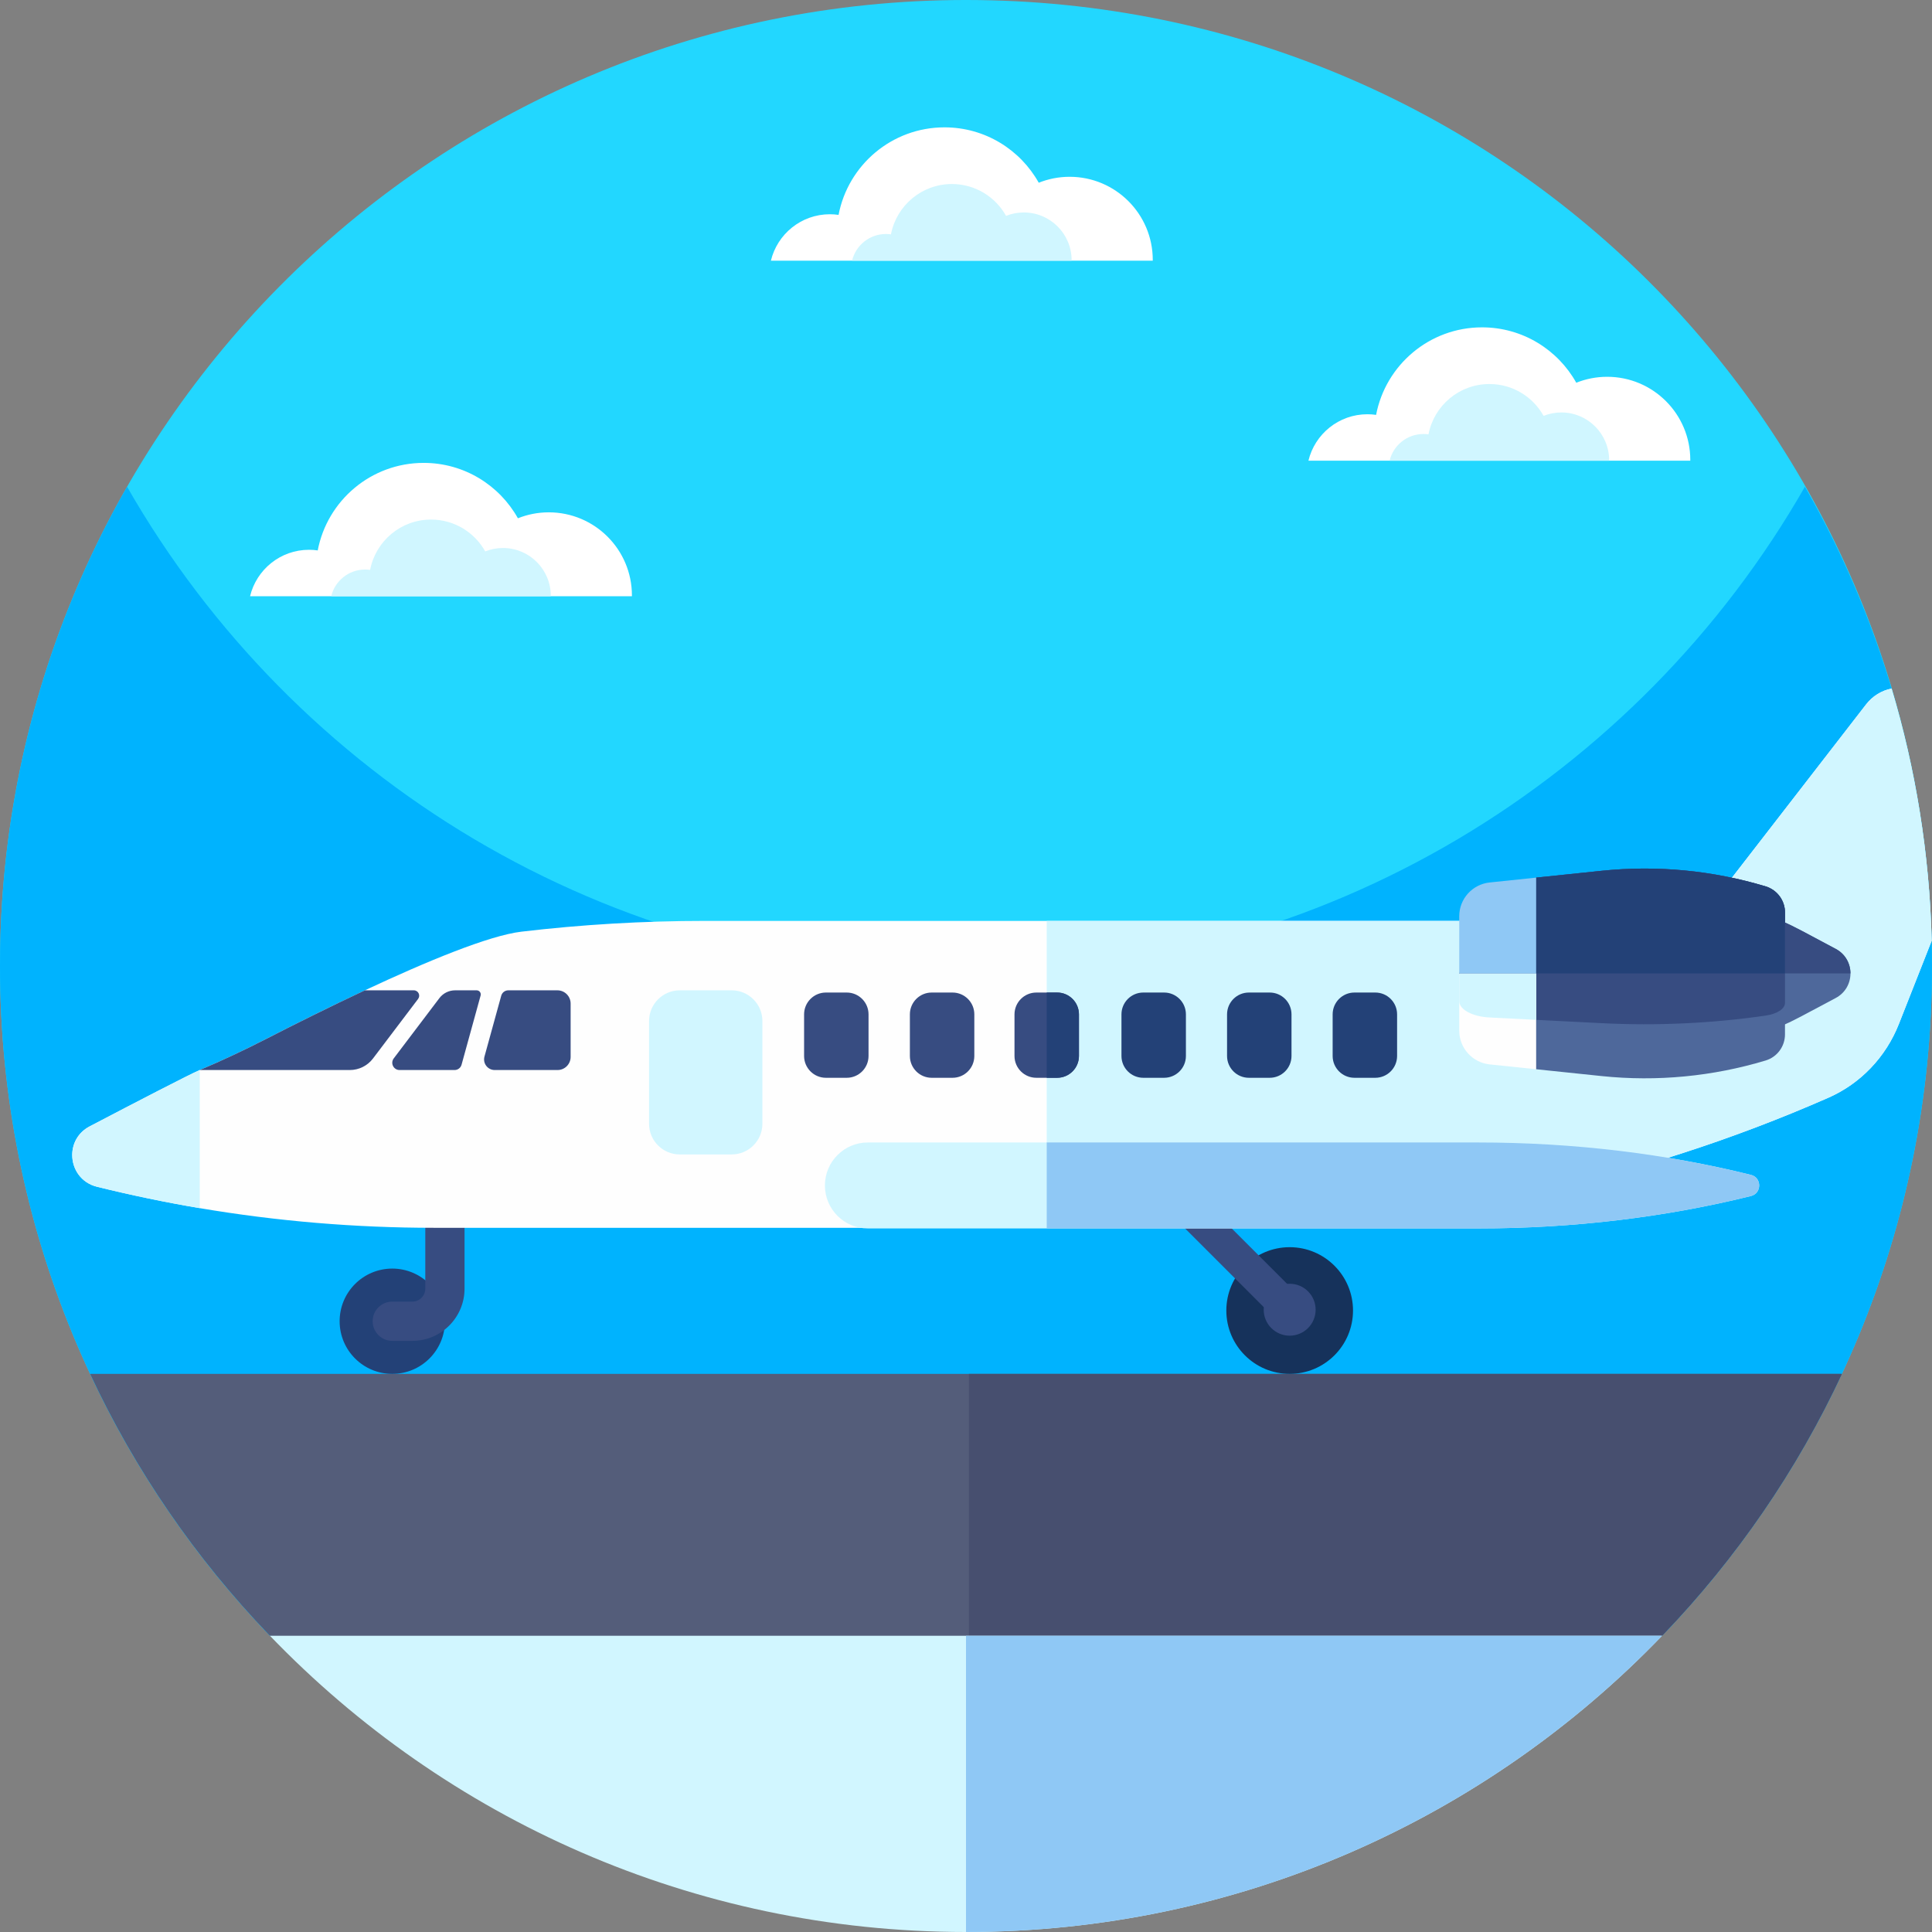 <svg id="Capa_1" enable-background="new 0 0 512 512" height="512" viewBox="0 0 512 512" width="512" xmlns="http://www.w3.org/2000/svg"><rect x="0" y="0" width="512" height="512" fill="#808080" stroke="none"/><path d="m511.996 257.402c-.367 68.366-27.537 130.39-71.526 176.108-.01-.01-.01-.01-.01-.01l-.005.002c-117.856 50.156-251.054 50.157-368.911.004l-.014-.006c-44.29-46.03-71.53-108.58-71.53-177.5 0-142.526 116.486-257.857 259.444-255.977 141.018 1.854 253.309 116.351 252.552 257.379z" fill="#22d7ff"/><path d="m512 256c0 68.91-27.24 131.48-71.54 177.5-117.859 50.157-251.061 50.157-368.92 0-44.3-46.02-71.54-108.59-71.54-177.5 0-46.22 12.25-89.57 33.68-127 44.12 77.07 127.16 129 222.32 129s178.21-51.93 222.32-129c21.43 37.43 33.68 80.78 33.68 127z" fill="#00b3fe"/><path d="m488.12 364.09c-11.95 25.63-28.03 48.95-47.37 69.11-.1.1-.19.2-.29.3-58.93 25.08-121.7 37.62-184.46 37.62s-125.53-12.54-184.46-37.62c-.1-.1-.19-.2-.29-.3-19.34-20.16-35.42-43.48-47.37-69.11z" fill="#545d7a"/><path d="m488.12 364.09c-11.95 25.63-28.03 48.95-47.37 69.11-.1.1-.19.2-.29.3-58.69 24.98-121.19 37.52-183.69 37.61v-107.02z" fill="#474f6f"/><path d="m440.46 433.5c-46.57 48.39-112 78.5-184.46 78.5s-137.89-30.11-184.46-78.5z" fill="#d1f6ff"/><path d="m440.46 433.5c-46.57 48.39-112 78.5-184.46 78.5v-78.5z" fill="#8fc8f5"/><circle cx="341.776" cy="347.304" fill="#16325b" r="16.786"/><circle cx="341.776" cy="347.088" fill="#374c81" r="6.882"/><path d="m341.776 351.458c-1.119 0-2.237-.427-3.09-1.28l-27.574-27.574c-1.707-1.707-1.707-4.474 0-6.181s4.474-1.707 6.181 0l27.574 27.574c1.707 1.707 1.707 4.474 0 6.181-.854.853-1.972 1.28-3.091 1.28z" fill="#374c81"/><circle cx="103.956" cy="350.139" fill="#234177" r="13.951"/><path d="m109.284 355.339h-5.328c-2.872 0-5.2-2.328-5.2-5.2s2.328-5.2 5.2-5.2h5.328c1.888 0 3.423-1.536 3.423-3.423v-27.359c0-2.872 2.328-5.2 5.2-5.2s5.2 2.328 5.2 5.2v27.359c.001 7.622-6.201 13.823-13.823 13.823z" fill="#374c81"/><path d="m511.92 249.3-8.71 22.1c-3.43 8.69-10.1 15.74-18.65 19.5-50.47 22.17-106.25 34.48-164.91 34.48h-204.66c-20.8 0-41.56-1.74-62.06-5.21-9.14-1.55-18.22-3.44-27.23-5.67-4.26-1.06-6.56-4.72-6.56-8.4 0-2.98 1.49-5.96 4.63-7.6 12.37-6.48 26.39-13.74 29.16-14.93 5.95-2.52 11.79-5.26 17.53-8.21 7.6-3.9 16.87-8.53 26.23-12.91 16.29-7.64 32.88-14.53 41.51-15.55 15.94-1.88 32.15-2.85 48.59-2.85h263.33l44.44-57.41c1.68-2.17 4.07-3.64 6.72-4.17 6.36 21.25 10.04 43.66 10.64 66.83z" fill="#fefefe"/><path d="m511.92 249.3-8.71 22.1c-3.43 8.69-10.1 15.74-18.65 19.5-50.47 22.17-106.25 34.48-164.91 34.48h-42.26v-81.33h172.73l44.44-57.41c1.68-2.17 4.07-3.64 6.72-4.17 6.36 21.25 10.04 43.66 10.64 66.83z" fill="#d1f6ff"/><path d="m464.039 316.956c-22.313 5.53-46.739 8.594-72.35 8.594h-161.686c-6.299 0-11.391-5.103-11.391-11.391 0-3.149 1.27-6 3.342-8.06 2.05-2.06 4.9-3.331 8.05-3.331h161.686c25.611 0 50.038 3.043 72.35 8.594 2.882.715 2.882 4.868-.001 5.594z" fill="#d1f6ff"/><path d="m464.039 316.956c-22.313 5.53-46.739 8.594-72.35 8.594h-114.296v-22.782h114.296c25.611 0 50.038 3.043 72.35 8.594 2.883.715 2.883 4.868 0 5.594z" fill="#8fc8f5"/><path d="m110.8 264.729-11.953 15.785c-1.459 1.926-3.735 3.058-6.151 3.058h-39.763c5.944-2.515 11.791-5.264 17.531-8.207 7.605-3.904 16.871-8.528 26.233-12.918h12.969c1.175 0 1.843 1.345 1.134 2.282z" fill="#374c81"/><path d="m127.369 263.821-5.05 18.335c-.23.837-.991 1.416-1.859 1.416h-14.572c-1.593 0-2.499-1.822-1.537-3.093l12.09-15.965c.986-1.302 2.525-2.067 4.158-2.067h5.724c.716 0 1.236.683 1.046 1.374z" fill="#374c81"/><path d="m151.222 265.956v14.141c0 1.919-1.556 3.474-3.474 3.474h-16.648c-1.858 0-3.206-1.769-2.713-3.561l4.444-16.136c.232-.843.999-1.427 1.874-1.427h13.008c1.938 0 3.509 1.571 3.509 3.509z" fill="#374c81"/><path d="m52.933 283.572v36.596c-9.14-1.544-18.221-3.438-27.234-5.662-4.264-1.059-6.556-4.72-6.556-8.411 0-2.972 1.486-5.954 4.623-7.595 12.374-6.478 26.388-13.743 29.167-14.928z" fill="#d1f6ff"/><path d="m224.388 285.626h-5.513c-3.194 0-5.783-2.589-5.783-5.783v-11.027c0-3.194 2.589-5.783 5.783-5.783h5.513c3.194 0 5.783 2.589 5.783 5.783v11.027c0 3.194-2.589 5.783-5.783 5.783z" fill="#374c81"/><path d="m252.424 285.626h-5.513c-3.194 0-5.783-2.589-5.783-5.783v-11.027c0-3.194 2.589-5.783 5.783-5.783h5.513c3.194 0 5.783 2.589 5.783 5.783v11.027c0 3.194-2.589 5.783-5.783 5.783z" fill="#374c81"/><path d="m285.933 268.819v11.028c0 3.192-2.594 5.776-5.786 5.776h-5.509c-3.192 0-5.786-2.584-5.786-5.776v-11.028c0-3.192 2.594-5.786 5.786-5.786h5.509c3.192-.001 5.786 2.593 5.786 5.786z" fill="#374c81"/><g fill="#234177"><path d="m285.933 268.819v11.028c0 3.192-2.594 5.776-5.786 5.776h-2.754v-22.59h2.754c3.192-.001 5.786 2.593 5.786 5.786z"/><path d="m308.496 285.626h-5.513c-3.194 0-5.783-2.589-5.783-5.783v-11.027c0-3.194 2.589-5.783 5.783-5.783h5.513c3.194 0 5.783 2.589 5.783 5.783v11.027c0 3.194-2.589 5.783-5.783 5.783z"/><path d="m336.478 285.626h-5.513c-3.194 0-5.783-2.589-5.783-5.783v-11.027c0-3.194 2.589-5.783 5.783-5.783h5.513c3.194 0 5.783 2.589 5.783 5.783v11.027c0 3.194-2.589 5.783-5.783 5.783z"/><path d="m364.461 285.626h-5.513c-3.194 0-5.783-2.589-5.783-5.783v-11.027c0-3.194 2.589-5.783 5.783-5.783h5.513c3.194 0 5.783 2.589 5.783 5.783v11.027c0 3.194-2.59 5.783-5.783 5.783z"/></g><path d="m466.039 241.616c3.906 1.389 7.717 3.065 11.403 5.03l9.044 4.815c2.602 1.383 3.906 3.946 3.906 6.509s-1.304 5.126-3.906 6.509l-9.044 4.815c-3.686 1.965-7.497 3.641-11.403 5.035z" fill="#4e689b"/><path d="m466.039 241.616c3.906 1.389 7.717 3.065 11.403 5.03l9.044 4.815c2.602 1.383 3.906 3.946 3.906 6.509h-24.353z" fill="#374c81"/><path d="m473.04 241.82v32.31c0 3.17-2.07 5.99-5.12 6.91-14 4.22-28.78 5.66-43.47 4.13l-17.35-1.81-10.96-13.65-9.43-11.74 20.39-25.39 17.35-1.81c14.69-1.53 29.47-.09 43.48 4.14 3.04.93 5.11 3.74 5.11 6.91z" fill="#4e689b"/><path d="m473.04 241.82v23.97c0 1.54-2.07 2.91-5.12 3.35-14 2.05-28.78 2.75-43.47 2.01l-17.35-.88-10.96-.56-9.43-11.74 20.39-25.39 17.35-1.81c14.69-1.53 29.47-.09 43.48 4.14 3.04.93 5.11 3.74 5.11 6.91z" fill="#374c81"/><path d="m473.04 241.82v16.15h-86.33l20.39-25.39 17.35-1.81c14.69-1.53 29.47-.09 43.48 4.14 3.04.93 5.11 3.74 5.11 6.91z" fill="#234177"/><path d="m386.714 257.97v15.163c0 4.607 3.483 8.468 8.061 8.942l12.323 1.287v-25.392z" fill="#fefefe"/><path d="m386.714 257.97v7.344c0 2.23 3.483 4.104 8.061 4.33l12.323.627v-12.301z" fill="#d1f6ff"/><path d="m407.098 232.578v25.392h-20.385v-15.163c0-4.601 3.483-8.462 8.061-8.942z" fill="#8fc8f5"/><path d="m193.903 305.94h-13.757c-4.495 0-8.139-3.644-8.139-8.139v-27.214c0-4.495 3.644-8.139 8.139-8.139h13.757c4.495 0 8.139 3.644 8.139 8.139v27.213c0 4.496-3.644 8.14-8.139 8.14z" fill="#d1f6ff"/><path d="m167.462 158.009c0-.067.005-.132.005-.199 0-12.17-9.866-22.036-22.037-22.036-2.891 0-5.65.563-8.18 1.575-4.887-8.754-14.237-14.678-24.975-14.678-13.944 0-25.55 9.986-28.073 23.196-.752-.108-1.52-.167-2.302-.167-7.582 0-13.934 5.248-15.631 12.309z" fill="#fff"/><path d="m145.961 158.009c0-.038.003-.076.003-.114 0-6.998-5.673-12.671-12.671-12.671-1.663 0-3.249.323-4.703.906-2.81-5.034-8.186-8.44-14.361-8.44-8.018 0-14.692 5.742-16.143 13.338-.432-.062-.874-.096-1.323-.096-4.36 0-8.012 3.018-8.988 7.078h58.186z" fill="#d0f6ff"/><path d="m305.49 69.087c0-.067.005-.132.005-.199 0-12.17-9.866-22.036-22.037-22.036-2.891 0-5.65.563-8.18 1.575-4.887-8.754-14.237-14.678-24.975-14.678-13.944 0-25.55 9.986-28.073 23.196-.752-.108-1.52-.167-2.302-.167-7.582 0-13.934 5.248-15.631 12.309z" fill="#fff"/><path d="m283.989 69.087c0-.038.003-.076.003-.114 0-6.998-5.673-12.671-12.671-12.671-1.663 0-3.249.323-4.703.906-2.81-5.034-8.186-8.44-14.361-8.44-8.018 0-14.692 5.742-16.143 13.338-.432-.062-.874-.096-1.323-.096-4.36 0-8.012 3.018-8.988 7.078h58.186z" fill="#d0f6ff"/><path d="m447.941 122.09c0-.067.005-.132.005-.199 0-12.17-9.866-22.036-22.037-22.036-2.891 0-5.65.563-8.18 1.575-4.887-8.754-14.237-14.678-24.975-14.678-13.944 0-25.55 9.986-28.073 23.196-.752-.108-1.52-.167-2.302-.167-7.582 0-13.934 5.248-15.631 12.309z" fill="#fff"/><path d="m426.44 122.09c0-.038.003-.076.003-.114 0-6.998-5.673-12.671-12.671-12.671-1.663 0-3.249.323-4.703.906-2.81-5.034-8.186-8.44-14.361-8.44-8.018 0-14.692 5.742-16.143 13.338-.432-.062-.874-.096-1.323-.096-4.36 0-8.012 3.018-8.988 7.078h58.186z" fill="#d0f6ff"/></svg>